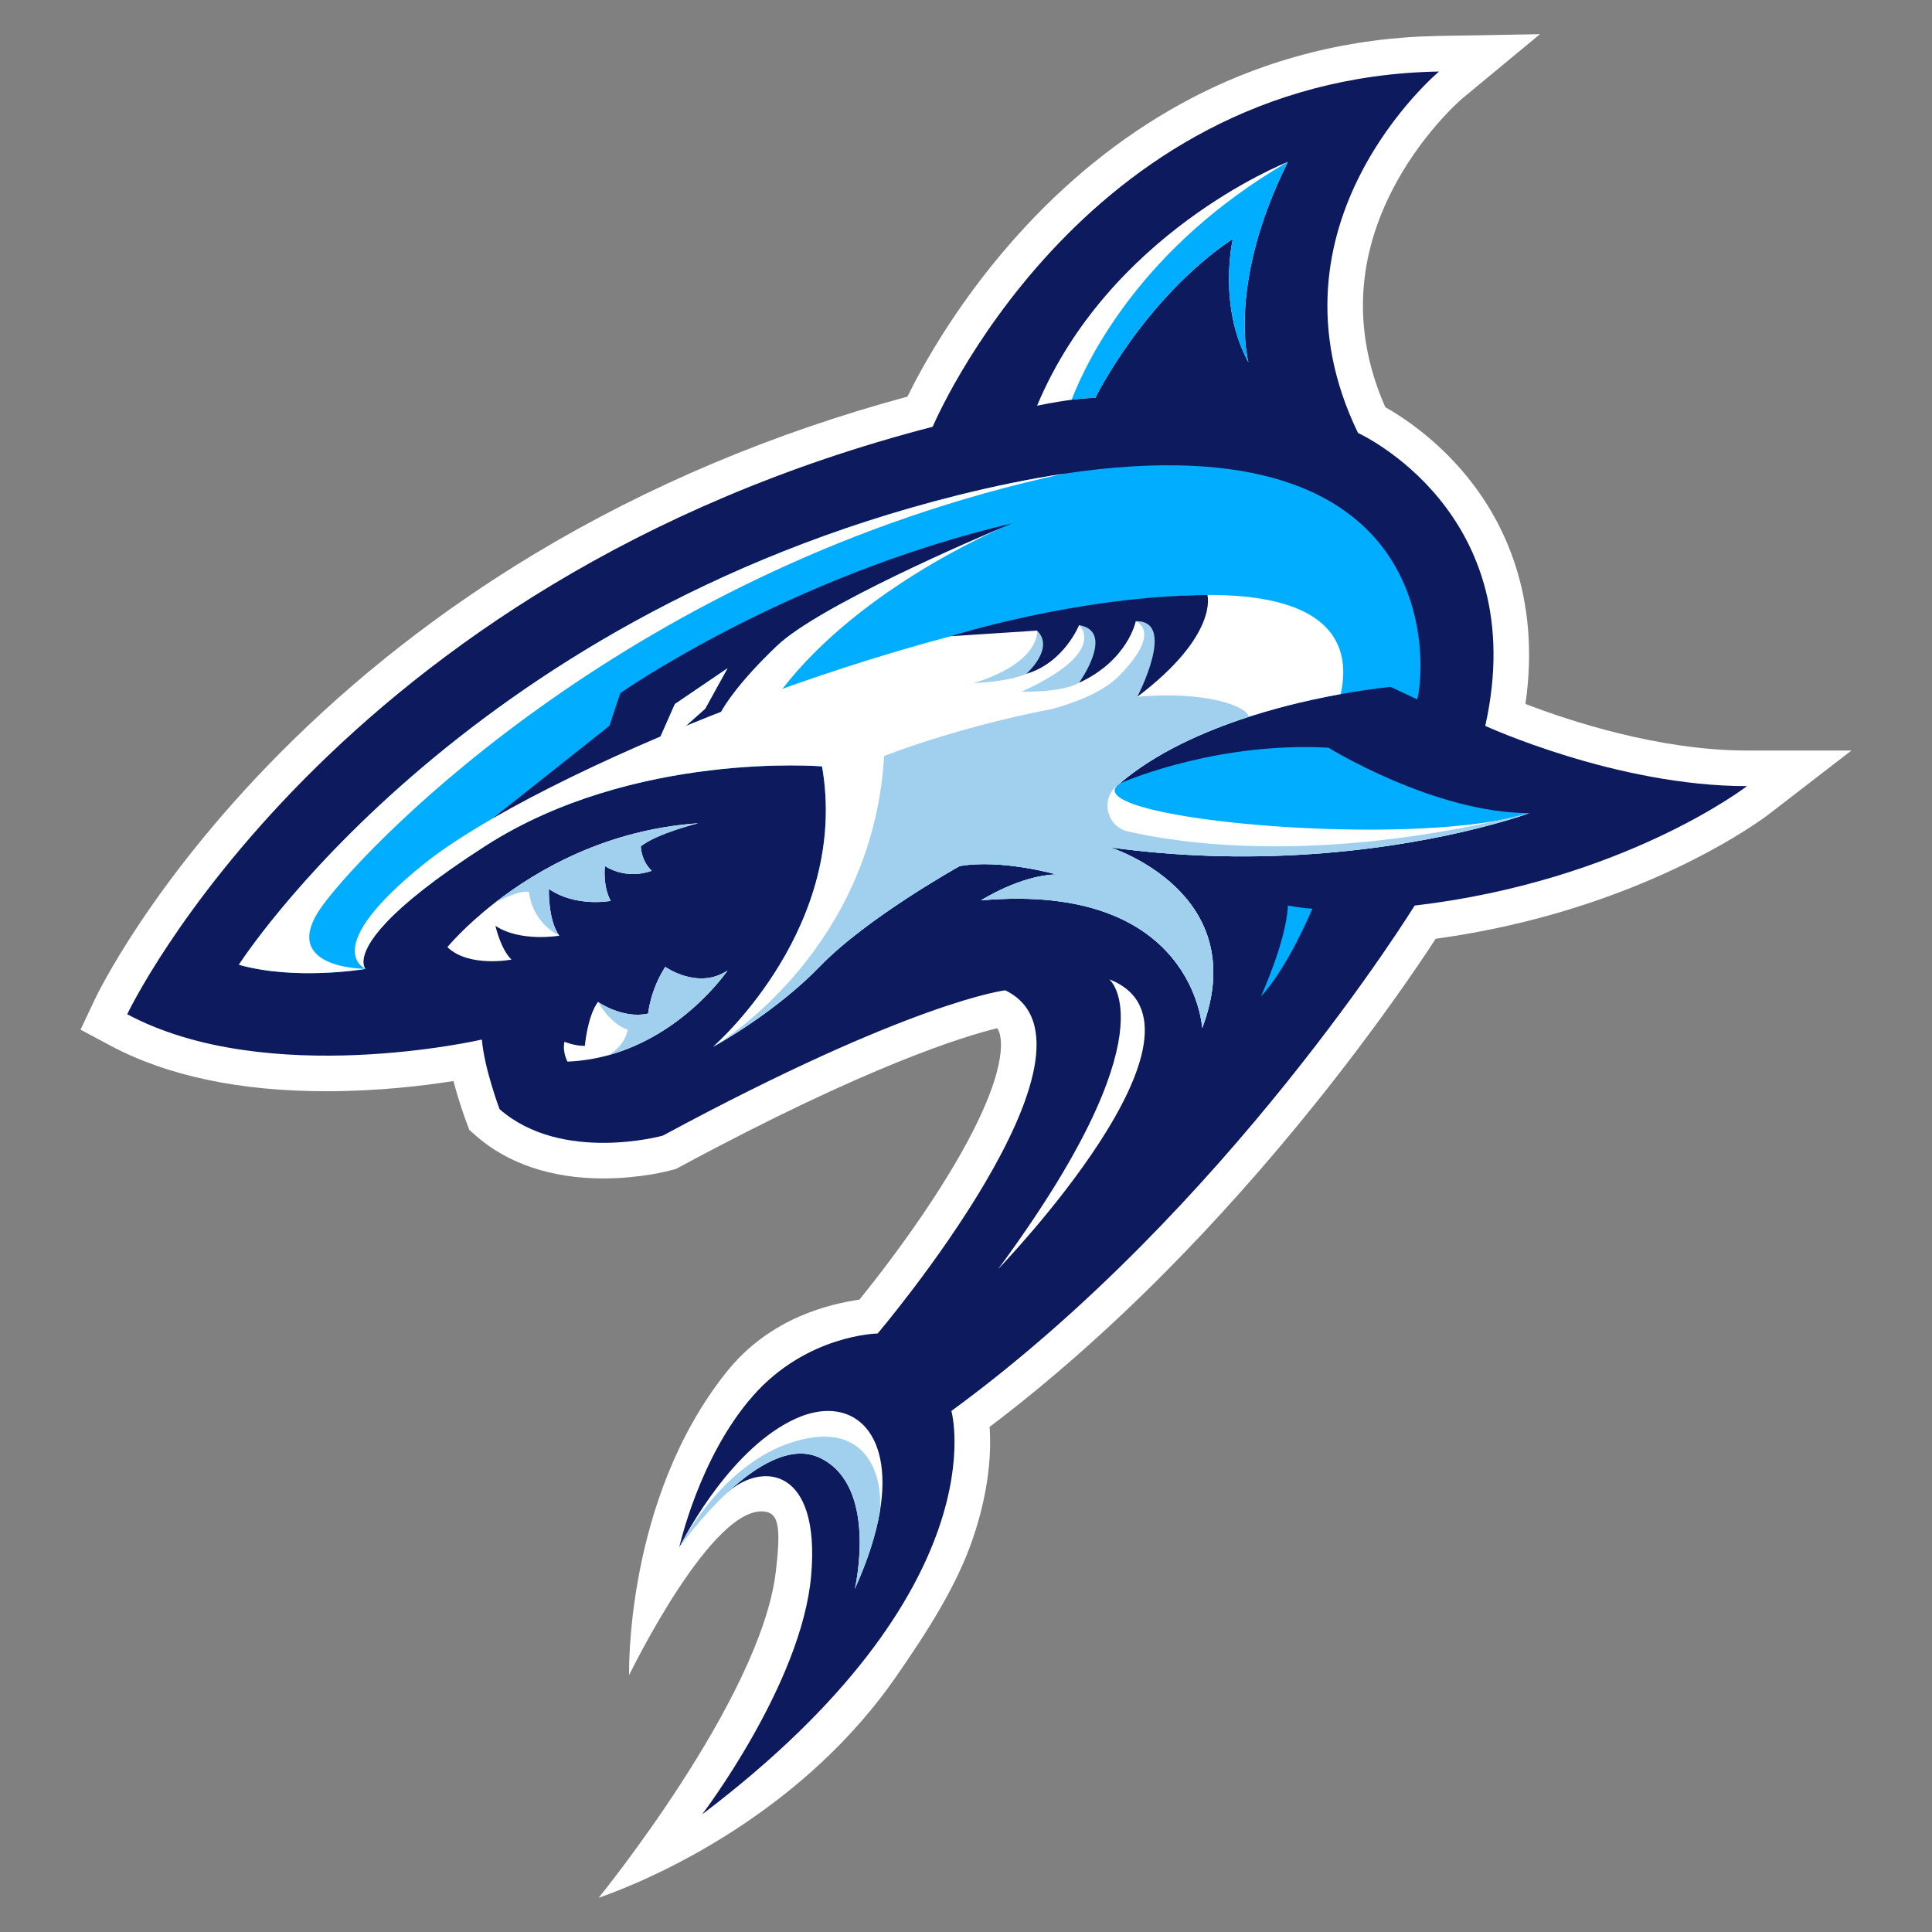 <?xml version="1.0" encoding="utf-8"?>
<!-- Generator: Adobe Illustrator 26.3.1, SVG Export Plug-In . SVG Version: 6.00 Build 0)  -->
<svg version="1.1" xmlns="http://www.w3.org/2000/svg" xmlns:xlink="http://www.w3.org/1999/xlink" x="0px" y="0px"
	 viewBox="0 0 1900 1900" style="enable-background:new 0 0 1900 1900;" xml:space="preserve">
<rect x="0" y="0" width="1900" height="1900" fill="#808080" stroke="none"/>
<style type="text/css">
	.st0{fill:#FFFFFF;}
	.st1{fill:#0D1A5D;}
	.st2{fill:#00ADFF;}
	.st3{fill:#A1D0EE;}
</style>
<g id="SHARK_LOGO">
	<g>
		<path class="st0" d="M762.86,1546.39c5.34-44.02,2.72-57.38-9.73-59.66c-51.98-9.52-134.26,160.41-134.44,160.67
			c0,0-4.5-172.3,95.58-297.84c43.47-54.53,102.82-67.22,130.93-71.46c14.58-17.99,45.02-56.77,73.78-101.03
			c66.83-102.82,67.44-145.25,64.59-158.72c-0.62-2.92-1.52-5.23-2.88-7.16c-31.57,7.63-126.77,36.38-312.29,136.46l-3.46,1.87
			l-3.79,1.05c-3.08,0.86-31.15,8.36-67.98,8.36c-50.48,0-93.68-14.46-124.93-41.81l-6.62-5.79l-3.09-8.24
			c-1.07-2.85-7.34-19.81-12.55-39.96c-29.42,4.66-74.33,10.04-124.94,10.04c-85.25,0-156.72-15.09-212.44-44.86l-29.39-15.7
			l14.24-30.13c2.15-4.55,54.2-113.02,181.06-241.09c74.1-74.8,158.68-141.01,251.4-196.78c111.18-66.88,234.41-118.84,366.5-154.56
			c14.78-30.14,51.85-97.97,115.41-166.53c49.32-53.2,104.51-95.94,164.05-127.03c74.84-39.08,156.5-59.65,242.72-61.14l99.86-1.73
			l-76.74,63.52c-1.44,1.24-41.46,35.95-69.6,91.97c-34.95,69.59-36.88,140.61-5.79,211.27c17.59,10,50.85,31.93,80.55,68.47
			c35.61,43.81,72.67,117.01,57.32,223.45c41.98,16.17,130.79,45.8,217.87,45.8h102.72l-81.35,62.72
			c-5.12,3.95-124.66,94.58-327.54,122.4c-17.28,26.59-58.49,87.65-119.31,163.31c-47.17,58.67-96.39,113.93-146.29,164.25
			c-57.06,57.53-115.21,108.75-173.1,152.49c1.67,23.29,0.16,61.46-16.71,110.56c-15.48,45.05-43.29,89.12-75.88,135.97
			c-84.92,122.1-215.41,189.59-291.9,216.59C588.69,1866.38,747.68,1671.39,762.86,1546.39z"/>
		<g>
			<path class="st1" d="M125.1,997.44c0,0,200.72-424.54,792.14-577.76c0,0,144.03-343.21,497.96-349.34
				c0,0-179.27,150.15-79.67,355.47c0,0,172.11,77.63,125.13,288.05c0,0,128.7,59.24,257.41,59.24c0,0-121.06,93.33-326.87,117.47
				c0,0-183.86,298.4-455.57,497c0,0,49.03,174.09-245.15,396.77c0,0,98.06-128.7,107.25-234.93
				c9.19-106.23-47.87-111.93-81.9-82.05l-7.74,1.61c0,0-26.3,28.35-40.09,52.86c0,0,19.41-88.87,72.52-149.13
				c53.12-60.27,122.57-61.29,122.57-61.29s239.63-282.21,125.48-337.51c0,0-91,10.34-336.79,142.94c0,0-99.21,27.56-160.5-26.06
				c0,0-15.13-40.29-17.36-68.44C473.93,1022.34,263,1071.11,125.1,997.44z"/>
			<path class="st0" d="M630.2,832.33c0,0,0,13.79,10.73,24.02c0,0-22.74,9.71-45.97-4.6c0,0-2.54,18.88,5.64,34.2
				c0,0-34.23,6.65-60.8-11.74c0,0-1.01,30.64,10.24,45.97c0,0-38.3,6.65-62.82-9.71c0,0,5.09,22.98,15.81,33.22
				c0,0-41.86,8.15-63.06-12.26c0,0,16.21-19.89,46.7-43.64c41.58-32.39,109.83-71.98,199.98-78.17
				C686.65,809.62,646.05,819.58,630.2,832.33z"/>
			<path class="st2" d="M1306.4,735.3c-7.2-0.4-14.34-0.58-21.36-0.61c-101.74-0.4-181.44,34.75-183.89,35.82
				c49.31-42.01,120.77-66.13,177.3-79.55c14.56-3.46,28.1-6.19,40.05-8.34c29.57-5.33,49.18-7.08,49.18-7.08l26.05,12.26
				c7.08-24.06,33.74-279.22-347.99-221.86c-31.75,4.78-66.34,11.74-104,21.14c-490.3,122.57-706.83,461.71-706.83,461.71
				c54.52,15.38,120.58,4.75,124.41,4.14h0.03c0.09-0.06,0.15-0.06,0.15-0.06c-0.03-0.03-0.03-0.03-0.03-0.03s0,0-0.03-0.03
				c-0.31-0.34-2.48-2.97-1.96-8.73c1.32-14.19,18.85-47.31,120-112.25c145.56-93.46,330.95-78.14,330.95-78.14
				c27.18,157.08-103.45,272.48-107.16,275.73c2.51-1.35,60.67-33.16,105.63-79.61c45.97-47.5,136.89-98.06,136.89-98.06
				c40.85-7.14,95,8.18,95,8.18c-35.76,1.01-74.07,25.53-74.07,25.53c209.91-18.39,217.57,125.64,217.57,125.64
				c50.56-133.3-90.4-177.73-90.4-177.73c67.81,9.32,130.85,10.42,186.25,7.26c131.86-7.45,220.24-38.92,225.63-40.88
				c0.09-0.03,0.18-0.06,0.28-0.09C1410.59,799.65,1306.4,735.3,1306.4,735.3z M993.29,515.52c-0.31,0.12-0.61,0.28-0.95,0.4
				c-0.67,0.31-1.47,0.64-2.36,1.01c-30.83,12.96-184.66,78.82-225.97,118.28c-37.35,35.67-51.08,57.89-54.91,64.96l-0.4,0.74
				c-0.37,0.67-0.61,1.16-0.74,1.44l-0.12,0.28l-41.89,18.88l27.58-24.51l21.97-39.84l-51.85,35.24l-15.57,35.24
				c0,0-55.56,24.33-163.61,77.28l114.82-91.07l10.73-32.18c0,0,163.61-114.88,385.34-167.01
				C995.37,514.66,994.67,514.94,993.29,515.52z"/>
			<path class="st0" d="M1090.89,963.09c0,0,63.33,51.07-109.3,284.99C981.59,1248.08,1211.42,1010.08,1090.89,963.09z"/>
			<path class="st2" d="M1266.58,890.57c0,0,13.79,2.55,24,3.06c0,0-23.49,57.2-50.56,86.31
				C1240.02,979.95,1265.05,925.55,1266.58,890.57z"/>
			<path class="st0" d="M865.26,1486.74v0.03c-3.74,21.94-11.64,47.28-24.61,75.84c0.61-2.76,22.89-100.7-33.74-128.64
				c-57.46-28.35-138.91,87.86-138.91,87.86s0.28-0.58,0.86-1.69c6.62-12.93,51.39-96.71,113.53-124.96
				C835.5,1371.03,879.11,1405.2,865.26,1486.74z"/>
			<path class="st0" d="M1227.77,356.36c-30.64-56.2-15.32-121.56-15.32-121.56c-87.85,59.23-135.35,156.53-135.35,156.53
				c-6.89,0-15.17,0.77-23.26,1.84c-17.41,2.24-33.95,5.82-33.95,5.82c70.88-169.15,241.26-237.64,246.56-239.73
				c0.03,0,0.06-0.03,0.09-0.03C1206.32,279.75,1227.77,356.36,1227.77,356.36z"/>
			<path class="st0" d="M1503.78,799.74c-5.39,1.96-93.77,33.43-225.63,40.88c-55.4,3.16-118.44,2.05-186.25-7.26
				c0,0,140.96,44.43,90.4,177.73c0,0-7.66-144.03-217.57-125.64c0,0,38.3-24.51,74.07-25.53c0,0-54.15-15.32-95-8.18
				c0,0-90.92,50.56-136.89,98.06c-43.54,45.02-99.5,76.27-105.23,79.4c-0.12,0.06-0.25,0.12-0.31,0.15
				c5.36-4.75,134.07-119.66,107.07-275.67c0,0-185.39-15.32-330.95,78.14c-101.15,64.93-118.68,98.06-120,112.25
				c-0.52,5.76,1.65,8.4,1.96,8.73c-1.47-0.7-45.44-20.5,58.04-103.61c108.33-87,471.39-240.55,725.73-262
				c186.01-15.69,182.64,61.5,175.28,95.42c-8.3,1.5-17.41,3.28-27.06,5.39c-4.23,0.89-8.55,1.9-12.99,2.94
				c-6.89,1.62-14,3.43-21.27,5.39c-9.5,2.57-19.31,5.45-29.2,8.64c-44.56,14.4-91.41,35.33-126.83,65.52
				c-0.4,0.28-0.8,0.55-1.16,0.86c-39.16,31.23,238.56,59.51,372.87,35.64C1484.29,804.98,1494.71,802.56,1503.78,799.74z"/>
			<polygon class="st0" points="715.5,657.16 663.65,692.4 648.09,727.64 674.63,713.8 693.53,696.99 			"/>
			<path class="st0" d="M989.98,516.93c-29.82,12.87-175.68,80.19-241.53,191.31l-40.6-5.61l0.12-0.28l0.74-1.44l0.4-0.74
				c3.83-7.08,17.56-29.3,54.91-64.96C805.32,595.75,959.15,529.89,989.98,516.93z"/>
			<path class="st3" d="M1503.78,799.74c-5.39,1.96-93.77,33.43-225.63,40.88c-55.4,3.16-118.44,2.05-186.25-7.26
				c0,0,140.96,44.43,90.4,177.73c0,0-7.66-144.03-217.57-125.64c0,0,38.3-24.51,74.07-25.53c0,0-54.15-15.32-95-8.18
				c0,0-90.92,50.56-136.89,98.06c-43.54,45.02-99.5,76.27-105.23,79.4c8.7-5.21,156.59-96.13,167.8-285.69
				c0,0,114.15-45.75,248.98-58.25c66.68-6.19,108.78,9.5,109.52,19.73c-44.56,14.4-91.41,35.33-126.83,65.52
				c-0.11,0.09-0.23,0.18-0.35,0.27c-0.33,0.23-0.65,0.47-0.97,0.7c-17.95,13.06-12.19,41.25,9.45,46.21
				c53.53,12.25,179.22,30.07,363.58-10.68C1482.97,804.77,1493.3,802.34,1503.78,799.74z"/>
			<path class="st3" d="M865.26,1486.74v0.03c-3.74,21.94-11.64,47.28-24.61,75.84c0.61-2.76,22.89-100.7-33.74-128.64
				c-57.46-28.35-138.91,87.86-138.91,87.86s0.28-0.58,0.86-1.69c6.13-11.61,44.77-80.47,109.21-101.49
				C848.53,1395.67,868.66,1445.59,865.26,1486.74z"/>
			<path class="st2" d="M1227.77,356.36c-30.64-56.2-15.32-121.56-15.32-121.56c-87.85,59.23-135.35,156.53-135.35,156.53
				c-6.89,0-15.17,0.77-23.26,1.84c15.9-41,69.78-151.1,212.61-233.9c0.03,0,0.06-0.03,0.09-0.03
				C1206.32,279.75,1227.77,356.36,1227.77,356.36z"/>
			<path class="st0" d="M1045.75,465.94c-0.12,0.03-0.25,0.06-0.37,0.09c-420.61,91.26-680.5,360.19-727.48,423.53
				c-46.98,63.31,41.55,63.25,41.55,63.25s-0.03,0.03-0.09,0.12h-0.03c-3.83,0.61-69.9,11.25-124.41-4.14
				c0,0,216.53-339.13,706.83-461.71C979.41,477.68,1014,470.72,1045.75,465.94z"/>
			<path class="st3" d="M1019.9,620.14c0,0,4.21,31.07-62.56,51.71c0,0,34.01-1.16,51.97-9.19c17.96-8.04,28.73-33.07,28.73-33.07
				l23.19-14.81c0,0,30.06,26.05-56.38,65.37c0,0,38.48,1.41,56.38-8.68c17.9-10.09,35.55-48.52,35.55-48.52l20.17-12
				c0,0,27.07,9.7-16.6,53.88c-12.04,12.19-32.43,23.11-65.57,32.42c0,0,59.44,13.03,83.7-11.99s34.98-55.67,34.98-55.67
				l-13.28-29.11l-87.33,6.13L1019.9,620.14z"/>
			<path class="st1" d="M935.01,625.68c0,0,124.47-39.58,252.4-40.56c0,0,11.49,39.36-68.95,100.14c0,0,39.45-75.46-1.53-74.31
				c0,0-7.46,38.3-55.72,60.52c0,0,36.19-50.56,0-56.69c0,0-14.89,37.16-51.91,47.88c0,0,28.47-24.9,10.6-42.52L935.01,625.68z"/>
			<path class="st0" d="M715.52,954.42c0,0-42.38,63-117.82,83.5c-12.32,3.31-25.53,5.52-39.56,6.13c0,0-5.18-8.83-3.06-19.55
				c0,0,10.14,4.23,20.1,4.04c0,0,2.45-29.2,12.9-43.24c0,0,24.27,17.1,49.31,11.49c0,0,2.02-22.98,16.85-45.97
				C654.23,950.83,686.4,973.81,715.52,954.42z"/>
			<path class="st3" d="M630.2,832.33c0,0,0,13.79,10.73,24.02c0,0-22.74,9.71-45.97-4.6c0,0-2.54,18.88,5.64,34.2
				c0,0-34.23,6.65-60.8-11.74c0,0-1.01,30.64,10.24,45.97c0,0-25.74-11.34-29.82-42.72c0,0-5.33-4.14-33.55,10.33
				c41.58-32.39,109.83-71.98,199.98-78.17C686.65,809.62,646.05,819.58,630.2,832.33z"/>
			<path class="st3" d="M715.52,954.42c0,0-42.38,63-117.82,83.5c-0.03-0.03-0.03-0.03-0.03-0.03
				c17.68-9.38,19.58-25.31,19.58-25.31c-17.34-5.64-29.17-27.27-29.17-27.27s24.27,17.1,49.31,11.49c0,0,2.02-22.98,16.85-45.97
				C654.23,950.83,686.4,973.81,715.52,954.42z"/>
		</g>
	</g>
</g>
<g id="EDITABLE_TEXT">
</g>
</svg>

